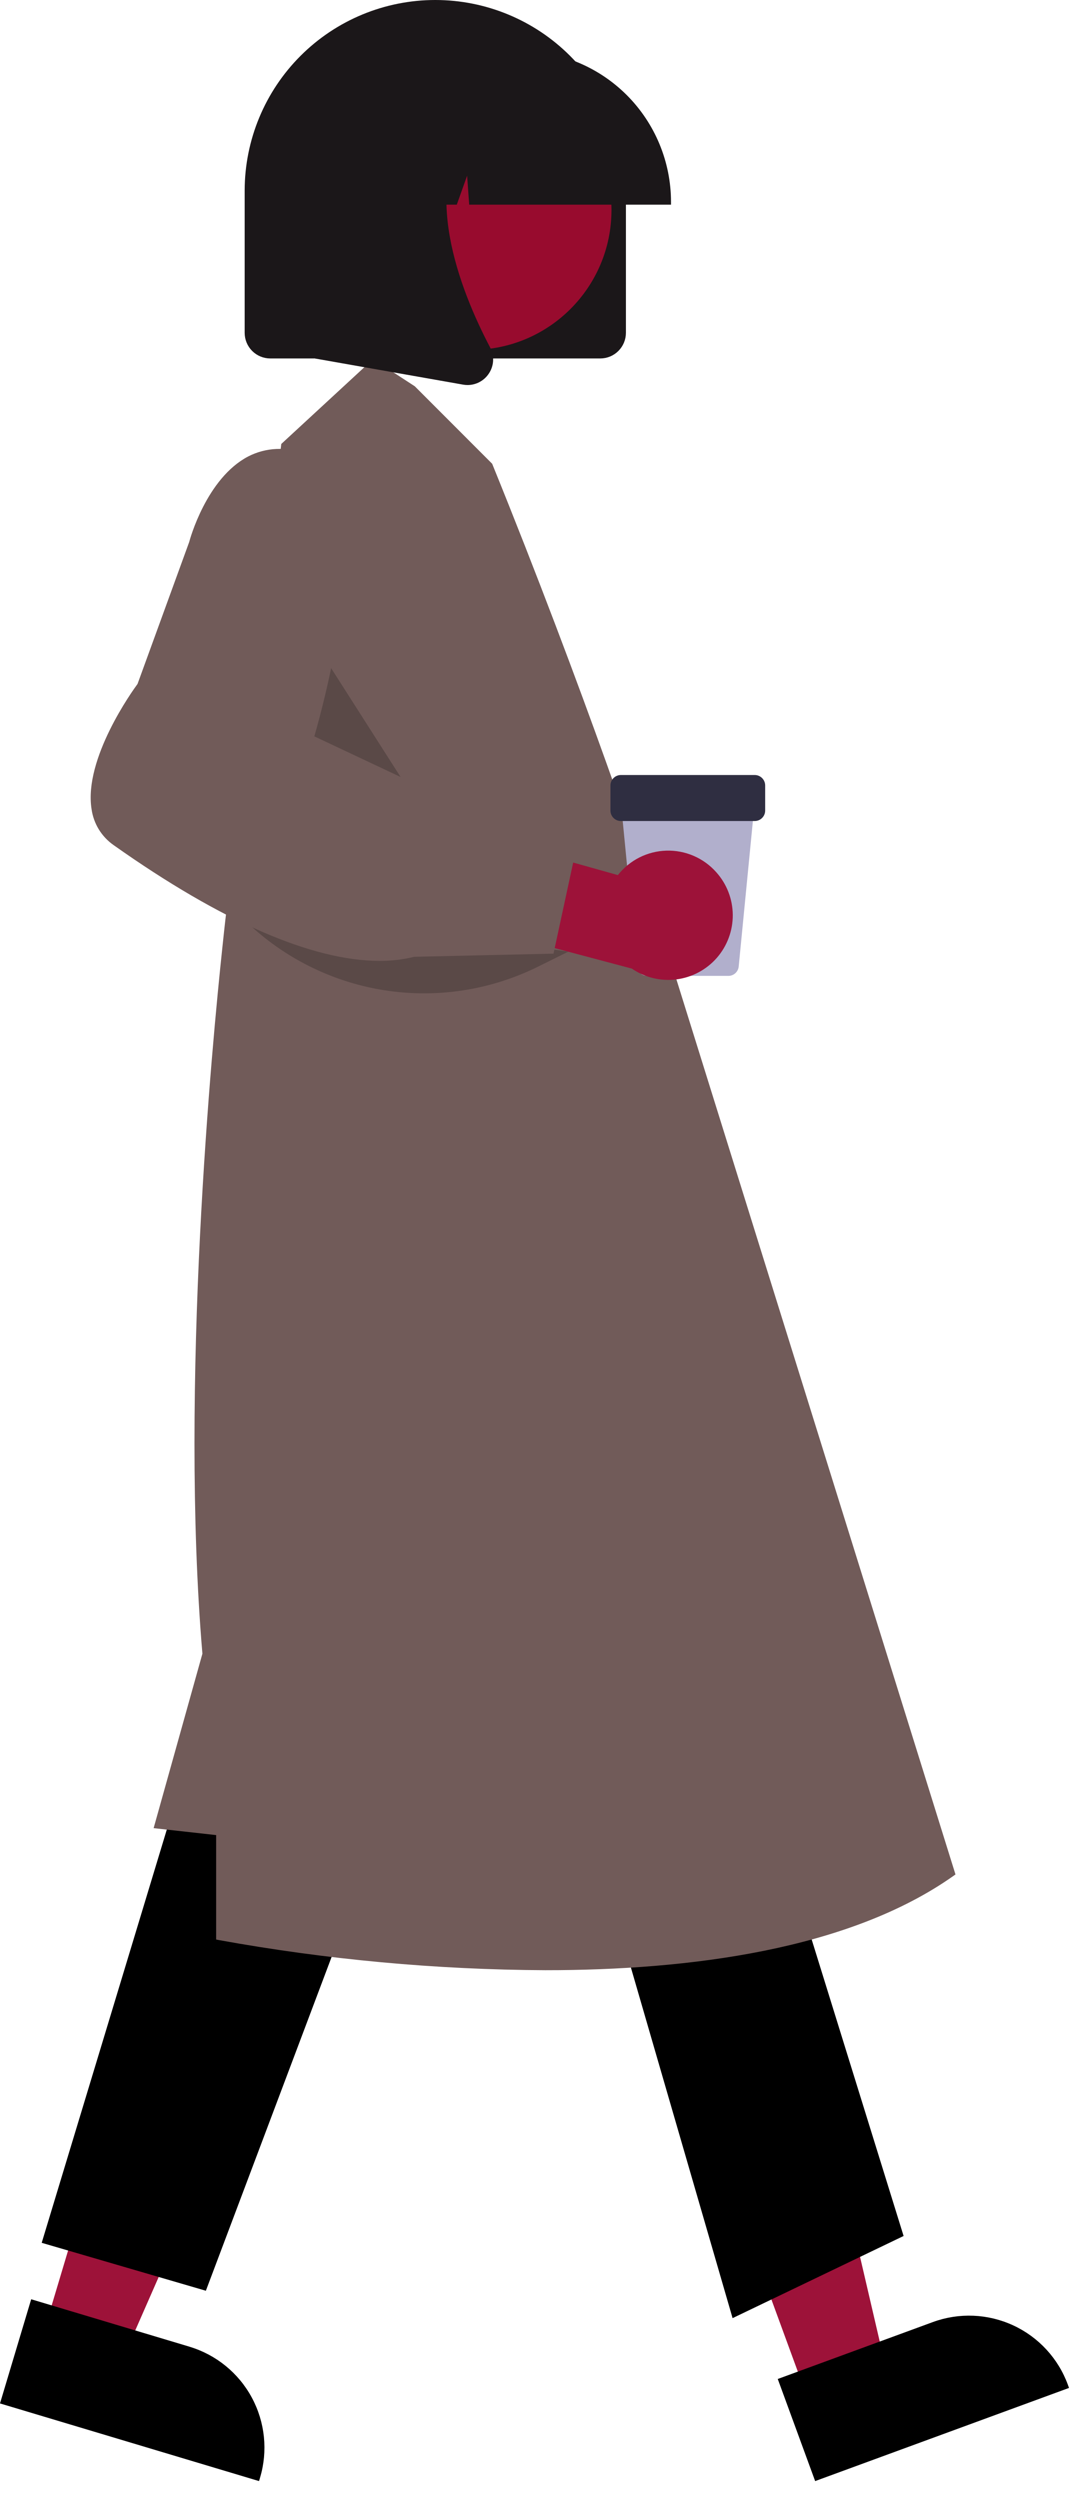 <svg width="47" height="109" viewBox="0 0 47 109" fill="none" xmlns="http://www.w3.org/2000/svg">
<path d="M1.912 101.662L5.418 102.712L11.136 89.689L5.962 88.14L1.912 101.662Z" fill="#9D1239"/>
<path d="M1.361 100.25L8.265 102.317L8.265 102.318C9.432 102.667 10.412 103.466 10.99 104.538C11.568 105.611 11.697 106.868 11.347 108.035L11.304 108.178L0 104.792L1.361 100.25Z" fill="black"/>
<path d="M35.228 104.526L38.665 103.267L35.441 89.414L30.369 91.273L35.228 104.526Z" fill="#9D1239"/>
<path d="M33.941 103.726L40.708 101.245L40.708 101.245C41.851 100.825 43.115 100.878 44.22 101.39C45.325 101.902 46.182 102.832 46.601 103.976L46.652 104.116L35.573 108.178L33.941 103.726Z" fill="black"/>
<path d="M7.79 78.087L1.82 97.789L8.984 99.879L15.85 81.669L7.79 78.087Z" fill="black"/>
<path d="M26.597 82.565L31.97 101.073L39.433 97.491L34.06 80.177L26.597 82.565Z" fill="black"/>
<path d="M23.8 85.903C19.021 85.881 14.254 85.441 9.552 84.589L9.432 84.565V80.012L6.704 79.709L8.833 72.103C7.841 60.385 9.251 45.545 9.708 41.274C9.812 40.272 9.881 39.71 9.881 39.71L12.275 19.357L16.282 15.659L18.102 16.843L21.478 20.22C25.402 29.878 28.517 38.97 28.536 39.554L41.697 81.728L41.608 81.791C37.038 85.017 30.072 85.903 23.8 85.903Z" fill="#715B59"/>
<path opacity="0.2" d="M13.973 28.385L13.053 34.129L19.283 36.698L13.973 28.385Z" fill="black"/>
<path d="M26.198 15.629H11.794C11.498 15.629 11.214 15.511 11.004 15.301C10.795 15.092 10.677 14.808 10.677 14.511V8.303C10.681 6.099 11.559 3.988 13.119 2.431C14.679 0.874 16.792 0 18.996 0C21.199 0 23.313 0.874 24.873 2.431C26.432 3.988 27.311 6.099 27.315 8.303V14.511C27.315 14.808 27.197 15.092 26.987 15.301C26.778 15.511 26.494 15.629 26.198 15.629V15.629Z" fill="#1B1719"/>
<path d="M20.586 15.255C23.955 15.255 26.685 12.524 26.685 9.156C26.685 5.787 23.955 3.056 20.586 3.056C17.217 3.056 14.487 5.787 14.487 9.156C14.487 12.524 17.217 15.255 20.586 15.255Z" fill="#C80736" fill-opacity="0.72"/>
<path d="M29.283 8.924H20.476L20.385 7.659L19.934 8.924H18.578L18.399 6.418L17.504 8.924H14.88V8.8C14.882 7.055 15.576 5.382 16.809 4.148C18.043 2.915 19.716 2.221 21.46 2.219H22.702C24.447 2.221 26.12 2.915 27.354 4.148C28.587 5.382 29.281 7.055 29.283 8.8V8.924Z" fill="#1B1719"/>
<path d="M20.404 16.788C20.337 16.788 20.271 16.782 20.206 16.77L13.757 15.633V4.974H20.856L20.68 5.179C18.235 8.031 20.077 12.655 21.393 15.158C21.49 15.341 21.533 15.548 21.518 15.755C21.502 15.962 21.429 16.16 21.306 16.327C21.203 16.47 21.067 16.586 20.91 16.666C20.753 16.746 20.58 16.788 20.404 16.788V16.788Z" fill="#1B1719"/>
<path d="M31.783 42.55H28.248C28.135 42.551 28.025 42.509 27.941 42.433C27.857 42.356 27.805 42.252 27.794 42.139L27.086 34.886H32.945L32.237 42.139C32.227 42.252 32.174 42.356 32.09 42.433C32.006 42.509 31.897 42.551 31.783 42.55V42.55Z" fill="#B1AFCC"/>
<path d="M32.936 35.798H27.096C26.975 35.798 26.859 35.75 26.773 35.664C26.688 35.579 26.64 35.463 26.64 35.342V34.247C26.64 34.126 26.688 34.01 26.773 33.925C26.859 33.839 26.975 33.791 27.096 33.791H32.936C33.057 33.791 33.172 33.839 33.258 33.925C33.344 34.01 33.392 34.126 33.392 34.247V35.342C33.392 35.463 33.344 35.579 33.258 35.664C33.172 35.75 33.057 35.798 32.936 35.798V35.798Z" fill="#2F2E41"/>
<path opacity="0.2" d="M10.029 39.43C11.652 41.309 13.854 42.596 16.289 43.089C18.723 43.581 21.252 43.25 23.478 42.148L24.805 41.491L10.029 39.43Z" fill="black"/>
<path d="M31.254 38.026C30.982 37.72 30.646 37.478 30.27 37.316C29.894 37.154 29.487 37.077 29.078 37.089C28.669 37.101 28.268 37.203 27.902 37.387C27.537 37.572 27.217 37.834 26.963 38.155L20.805 36.426L18.842 39.913L27.573 42.232C28.141 42.621 28.832 42.789 29.516 42.703C30.2 42.616 30.828 42.282 31.282 41.764C31.735 41.245 31.983 40.578 31.978 39.889C31.973 39.2 31.715 38.537 31.254 38.026Z" fill="#9D1239"/>
<path d="M16.558 41.895C13.63 41.895 9.668 40.178 4.965 36.853C4.703 36.671 4.481 36.437 4.314 36.166C4.147 35.894 4.039 35.591 3.995 35.275C3.648 33.077 5.792 30.106 6.002 29.821L8.256 23.633C8.282 23.532 9.008 20.854 10.831 19.902C11.215 19.705 11.637 19.593 12.068 19.575C12.499 19.557 12.929 19.632 13.328 19.795C16.801 21.06 14.089 30.825 13.717 32.106L18.318 34.271L21.24 36.134L25.241 36.553L24.155 41.58L18.078 41.717C17.581 41.839 17.07 41.898 16.558 41.895V41.895Z" fill="#715B59"/>
</svg>
